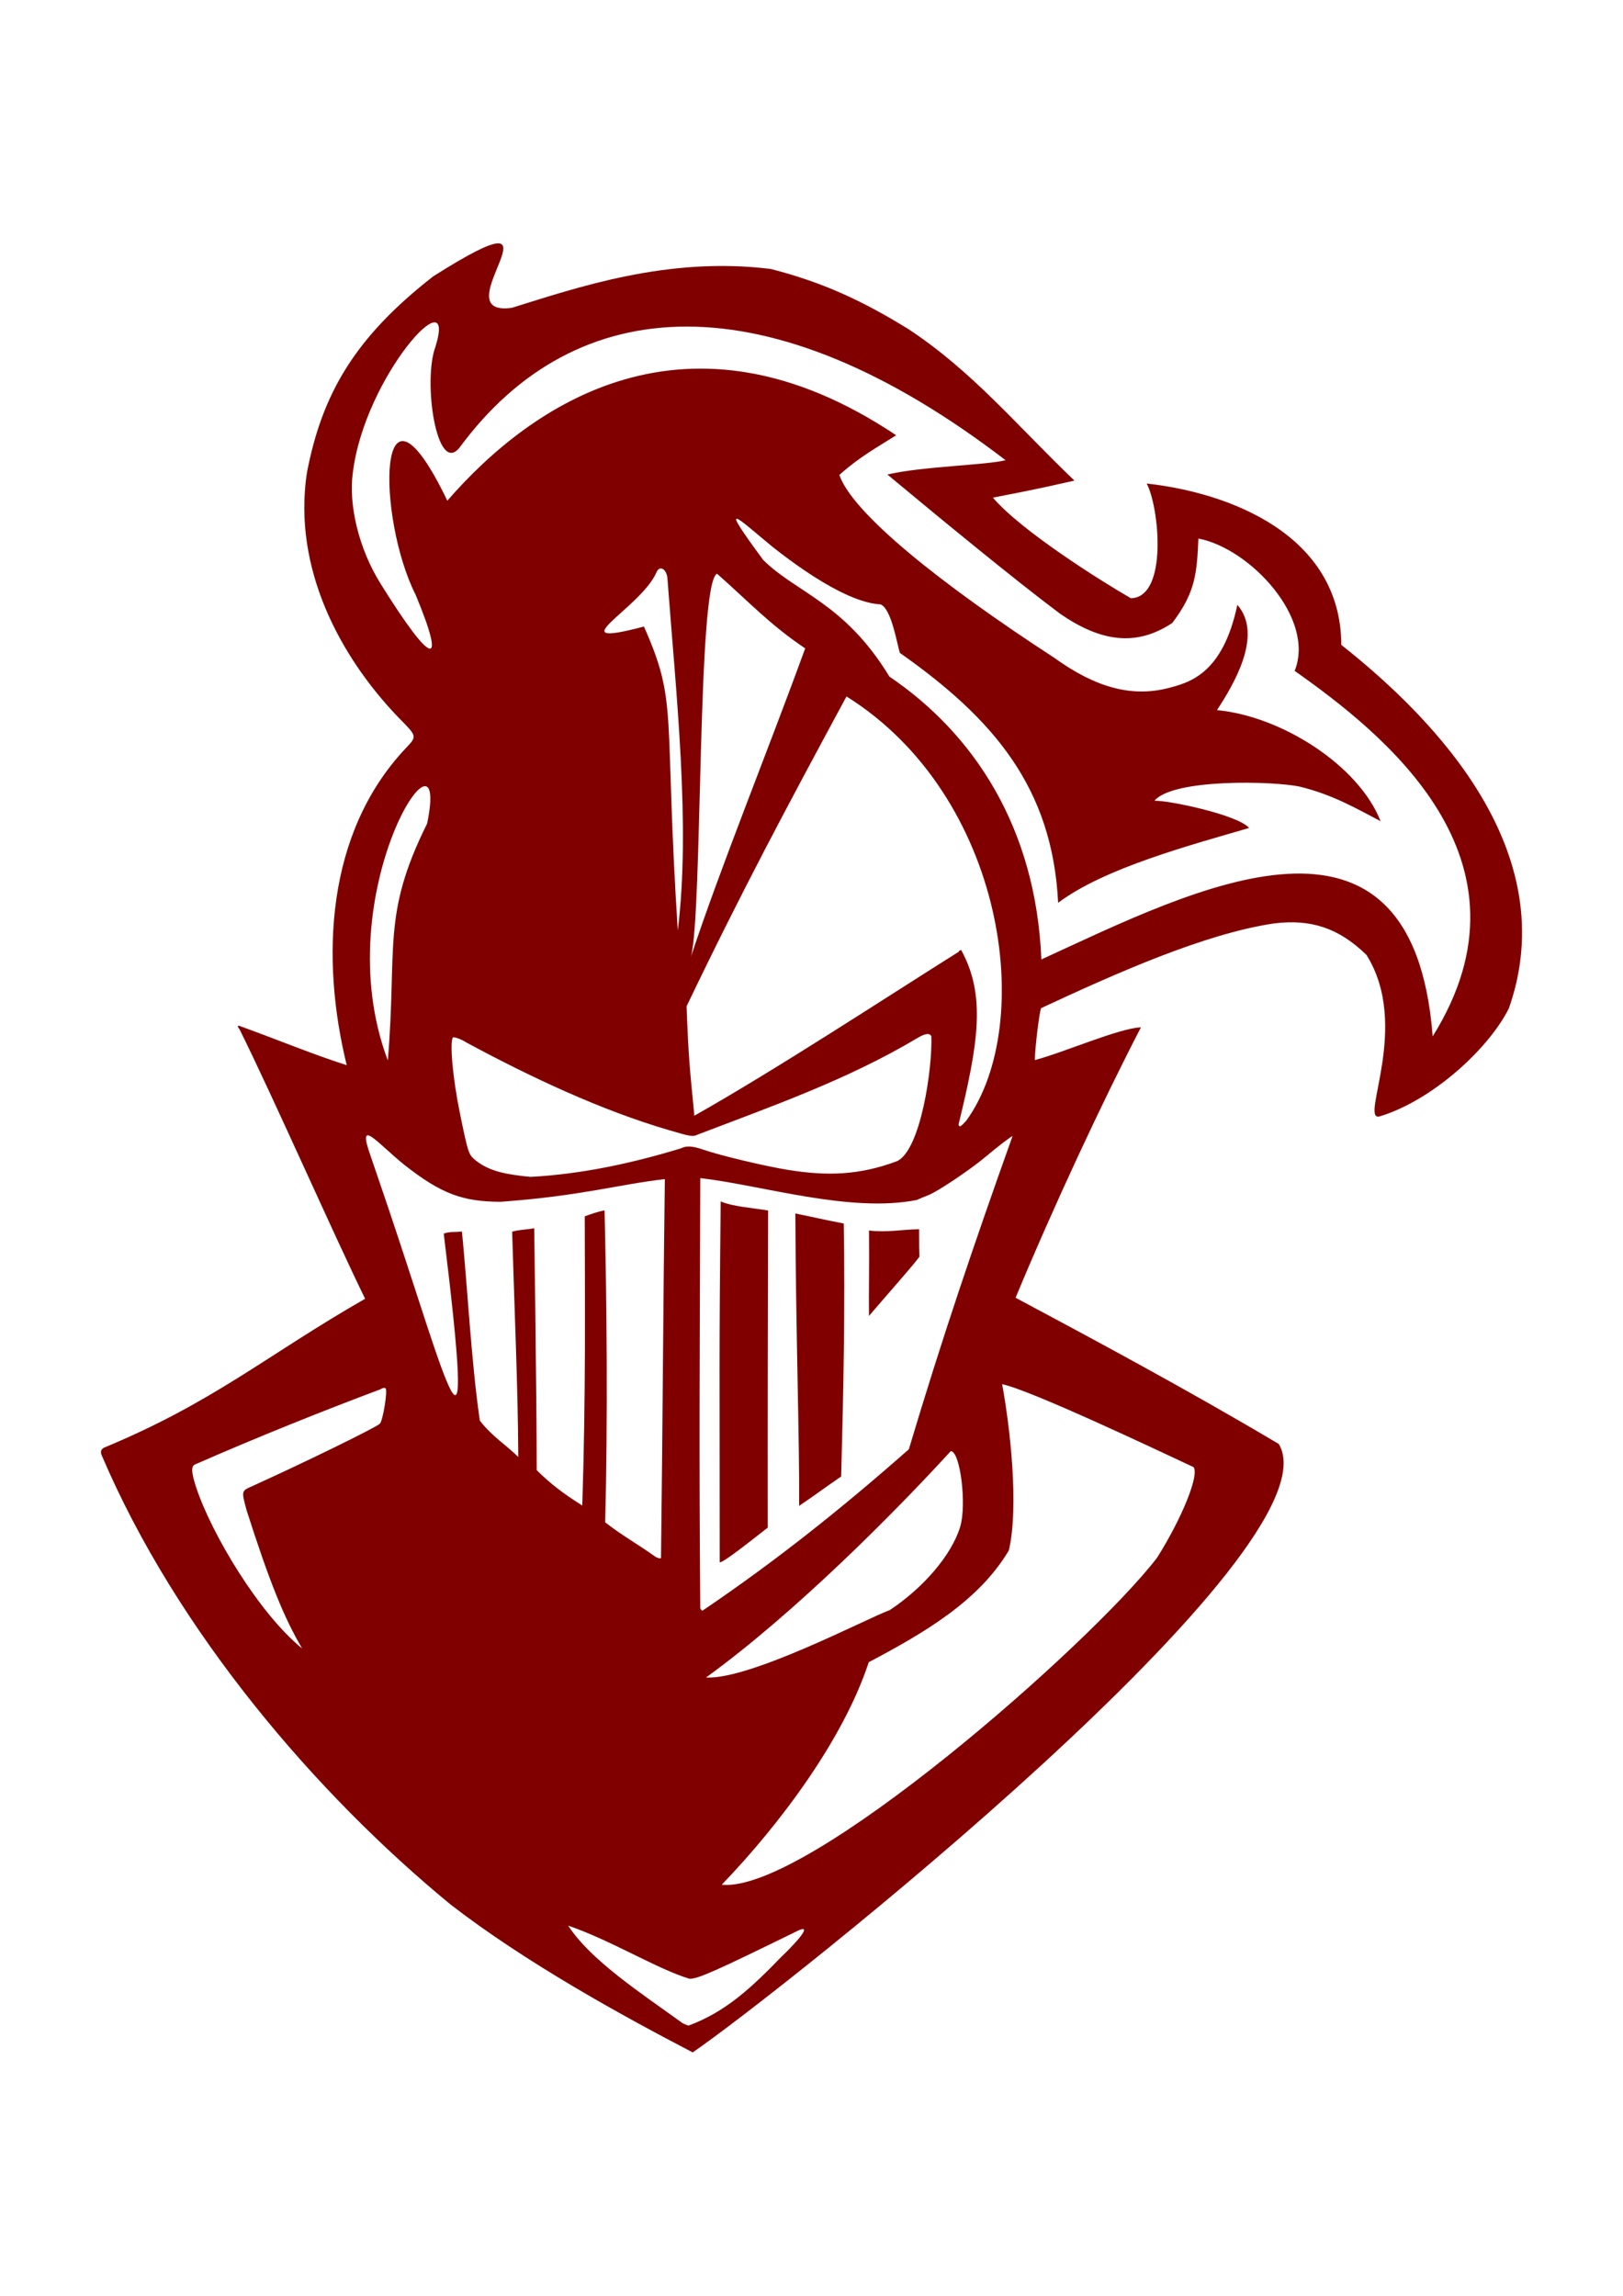 <?xml version="1.0" encoding="UTF-8" standalone="no"?>
<!-- Created with Inkscape (http://www.inkscape.org/) -->

<svg
   xmlns:dc="http://purl.org/dc/elements/1.1/"
   xmlns:cc="http://creativecommons.org/ns#"
   xmlns:rdf="http://www.w3.org/1999/02/22-rdf-syntax-ns#"
   xmlns:svg="http://www.w3.org/2000/svg"
   xmlns="http://www.w3.org/2000/svg"
   xmlns:sodipodi="http://sodipodi.sourceforge.net/DTD/sodipodi-0.dtd"
   xmlns:inkscape="http://www.inkscape.org/namespaces/inkscape"
   width="210mm"
   height="297mm"
   viewBox="0 0 210 297"
   version="1.1"
   id="svg1624"
   inkscape:version="0.92.3 (2405546, 2018-03-11)"
   sodipodi:docname="knight04.svg">
  <defs
     id="defs1618" />
  <sodipodi:namedview
     id="base"
     pagecolor="#ffffff"
     bordercolor="#666666"
     borderopacity="1.0"
     inkscape:pageopacity="0.0"
     inkscape:pageshadow="2"
     inkscape:zoom="0.35"
     inkscape:cx="-505.71429"
     inkscape:cy="560"
     inkscape:document-units="mm"
     inkscape:current-layer="layer1"
     showgrid="false"
     inkscape:window-width="1920"
     inkscape:window-height="1015"
     inkscape:window-x="1920"
     inkscape:window-y="0"
     inkscape:window-maximized="1" />
  <g
     inkscape:label="Layer 1"
     inkscape:groupmode="layer"
     id="layer1">
    <path
       sodipodi:nodetypes="cccccccccccccccccccccccccccccccccccccccccccccccccccccsccccccccccccccccccccccccccccccccccccccccccccccccccccccccccccscccccccccccccccccccccccccccccccccccccccccccccccccccccc"
       inkscape:connector-curvature="0"
       style="fill:#800000;stroke-width:0.026"
       d="m 83.319,81.054 c -11.38,2.998 -0.503,-2.269 1.601,-6.965 0.37,-0.979 1.244,-0.582 1.429,0.609 1.135,15.219 3.03,32.062 1.349,45.681 -1.829,-28.554 0.072,-29.311 -4.379,-39.325 z m 9.46,-6.833 c 4.181,3.689 6.832,6.587 11.404,9.657 -4.763,13.104 -10.986,28.377 -14.776,39.882 1.527,-5.76 0.767,-48.424 3.372,-49.54 z M 134.742,124.122 C 134.039,106.935 125.901,94.854 115.083,87.53 109.281,77.987 103.101,76.737 98.758,72.449 c -6.03,-8.178 -3.4,-5.495 1.244,-1.667 3.339,2.622 9.573,7.162 13.944,7.408 1.394,0.575 2.097,5.022 2.487,6.271 12.094,8.512 19.742,17.406 20.479,32.332 5.98,-4.511 17.214,-7.487 24.712,-9.684 -1.454,-1.703 -10.444,-3.59 -12.25,-3.519 2.443,-2.911 15.507,-2.542 18.812,-1.826 4.21,1.038 7.086,2.702 10.451,4.471 -2.864,-7.27 -12.887,-13.6 -21.167,-14.367 2.048,-3.177 6.061,-9.691 2.631,-13.622 -1.903,9.003 -6.238,10.069 -9.034,10.791 -4.657,1.164 -9.313,-0.079 -14.658,-3.942 -14.87,-9.674 -26.091,-18.705 -27.808,-23.654 2.666,-2.38 4.855,-3.539 7.355,-5.133 -27.023,-18.072 -47.224,-4.037 -58.076,8.467 -9.221,-19.175 -9.136,2.231 -4.101,12.171 4.002,9.618 2.199,9.383 -4.498,-1.376 -2.908,-4.63 -4.201,-10.332 -3.625,-14.446 1.544,-12.49 13.571,-25.575 10.689,-16.272 -1.664,4.441 0.158,16.758 3.122,13.044 15.044,-20.416 39.989,-21.858 70.644,1.64 -2.605,0.65 -10.851,0.799 -15.293,1.852 6.808,5.655 16.138,13.354 22.357,18.018 5.268,3.625 9.829,4.28 14.499,1.191 3.061,-4.012 3.188,-6.55 3.387,-10.927 6.628,1.253 15.188,10.3 12.456,17.117 11.338,8.021 32.206,24.318 17.857,47.282 -2.593,-33.68 -30.832,-19.043 -50.632,-9.948 z m -84.561,13.07 c -8.215,-21.808 8.295,-46.01 5.08,-30.639 -5.893,11.844 -3.848,15.955 -5.08,30.639 z m 73.845,8.281 c 2.578,-10.563 3.556,-16.694 0.344,-22.569 -0.132,0 -0.291,0.106 -0.344,0.238 -9.16,5.753 -23.597,15.222 -34.184,21.193 -0.593,-6.146 -0.752,-7.39 -1.005,-14.155 7.196,-15.015 12.968,-25.772 20.69,-40.084 20.489,12.805 24.641,42.253 15.505,54.875 -0.741,0.82 -0.9,0.9 -1.005,0.503 z m -62.495,4.63 c -0.9,-0.741 -0.953,-0.873 -2.011,-6.032 -0.926,-4.445 -1.376,-9.393 -0.9,-9.869 0.079,-0.079 0.981,0.171 1.748,0.674 8.476,4.57 17.494,8.776 26.139,11.312 2.857,0.847 3.149,0.9 3.784,0.582 9.476,-3.619 19.382,-7.099 28.284,-12.409 1.085,-0.661 1.667,-0.767 1.931,-0.318 0.157,4.185 -1.38,14.699 -4.419,16.166 -4.934,1.848 -9.099,1.944 -14.102,1.138 -2.99,-0.476 -8.864,-1.879 -10.98,-2.619 -1.376,-0.476 -2.196,-0.529 -2.857,-0.185 -6.42,1.967 -13.011,3.365 -19.5,3.704 -2.996,-0.294 -5.284,-0.663 -7.117,-2.143 z m 23.257,51.276 c -2.197,-1.582 -4.402,-2.792 -6.482,-4.445 0.346,-13.472 0.21,-28.35 -0.082,-40.351 -0.88,0.157 -1.723,0.471 -2.564,0.769 0.018,11.103 0.144,22.901 -0.318,37.412 -2.69,-1.695 -4.198,-2.903 -5.897,-4.573 0,-8.758 -0.321,-31.305 -0.321,-31.305 -0.939,0.202 -1.893,0.171 -2.857,0.45 0.295,10.112 0.751,20.176 0.795,29.148 -1.512,-1.512 -3.391,-2.643 -4.98,-4.71 -1.128,-7.886 -1.571,-16.98 -2.311,-24.464 -0.87,0.136 -1.533,-0.032 -2.355,0.278 4.37,35.751 0.581,19.619 -7.316,-3.744 -0.688,-2.037 -1.64,-4.842 -2.117,-6.218 -1.9,-5.294 0.772,-1.815 4.26,1.005 4.923,3.893 7.672,4.805 12.515,4.842 10.496,-0.769 15.254,-2.248 21.265,-2.937 -0.219,16.457 -0.262,30.409 -0.495,49.027 -0.132,0.079 -0.45,0 -0.741,-0.185 z m 5.821,6.668 c -0.171,-19.62 -0.061,-34.563 0,-55.642 7.97,0.919 19.378,4.546 28.019,2.831 0.291,-0.132 0.953,-0.423 1.455,-0.609 1.164,-0.423 5.53,-3.36 7.408,-4.948 1.535,-1.296 3.36,-2.699 3.519,-2.699 -4.98,13.96 -9.126,26.147 -13.414,40.508 -8.815,7.771 -17.264,14.489 -26.696,20.876 -0.106,0 -0.238,-0.159 -0.291,-0.318 z m 6.085,-8.361 2.646,-2.064 c -0.019,-13.674 0.015,-27.349 0.047,-41.023 -1.934,-0.338 -4.542,-0.489 -6.135,-1.177 -0.224,20.158 -0.129,21.69 -0.129,46.672 0.152,0.194 2.429,-1.52 3.572,-2.408 z m 12.144,-8.678 c 0.298,-10.899 0.523,-21.922 0.336,-32.729 -2.269,-0.427 -3.843,-0.804 -6.263,-1.296 0.064,15.643 0.553,29.635 0.489,37.827 1.789,-1.203 3.288,-2.33 5.438,-3.802 z m 10.121,-28.422 c -0.031,-0.938 -0.04,-1.179 -0.04,-3.566 -2.281,0.039 -4.264,0.455 -6.479,0.162 0.051,4.655 -0.041,7.894 -0.004,11.056 2.661,-3.118 5.638,-6.441 6.523,-7.652 z m -93.544,29.93 c -0.688,-2.09 -0.714,-2.91 -0.106,-3.096 7.774,-3.416 16.42,-6.882 23.892,-9.684 0.265,-0.185 0.582,-0.238 0.688,-0.132 0.291,0.291 -0.344,4.18 -0.741,4.577 -0.529,0.503 -9.71,5.001 -16.616,8.123 -1.296,0.582 -1.296,0.582 -0.635,3.043 2.996,9.379 4.876,13.975 7.197,17.912 -5.574,-4.524 -11.68,-14.775 -13.679,-20.743 z m 65.934,24.5 c 11.581,-8.391 24.537,-21.489 31.671,-29.289 1.217,0 2.09,6.906 1.217,9.79 -1.085,3.598 -4.71,7.858 -9.102,10.769 -3.281,1.228 -18.044,9.005 -23.786,8.731 z m 2.037,26.802 c 7.686,-7.995 15.76,-18.873 19.024,-28.787 7.377,-3.892 14.285,-7.992 18.125,-14.461 1.334,-5.706 0.147,-16.016 -0.869,-21.504 3.709,0.776 19.947,8.477 24.759,10.724 0.794,0.953 -1.455,6.562 -4.71,11.721 -8.433,11.028 -45.295,43.468 -56.33,42.307 z m -5.027,17.939 c -5.513,-3.977 -11.925,-8.164 -14.843,-12.647 5.634,1.935 11.532,5.63 15.716,6.879 1.111,0 3.36,-1.005 13.944,-6.191 2.596,-1.246 -1.446,2.777 -2.037,3.307 -3.867,3.993 -7.202,7.149 -12.065,8.943 -0.026,0 -0.344,-0.132 -0.714,-0.291 z m 77.1,-74.956 c -11.589,-6.895 -24.221,-13.672 -34.052,-18.918 4.88,-11.752 11.212,-25.326 16.219,-34.978 -2.75,0.073 -10.142,3.308 -13.732,4.233 0.026,-1.667 0.609,-6.376 0.82,-6.72 9.711,-4.52 21.157,-9.631 30.11,-10.954 4.815,-0.609 8.44,0.609 11.986,4.075 5.745,9.151 -0.883,21.404 1.64,20.902 6.791,-2.016 14.157,-8.725 16.791,-14.009 7.043,-20.145 -9.329,-37.226 -21.686,-47.004 -0.064,-14.268 -14.477,-19.693 -25.188,-20.876 1.6,2.923 2.823,14.706 -2.037,14.843 -3.838,-2.208 -14.17,-8.696 -17.859,-13.017 6.173,-1.184 8.144,-1.67 10.548,-2.206 -7.423,-7.095 -13.119,-14.08 -21.475,-19.596 -6.041,-3.726 -11.13,-6.062 -17.806,-7.779 -13.363,-1.673 -25.15,2.441 -33.523,5.027 -9.522,1.296 8.873,-16.119 -10.16,-4.075 -10.047,7.839 -14.376,15.084 -16.351,25.453 -1.844,12.325 4.302,23.754 11.827,31.591 2.487,2.514 2.461,2.434 0.926,4.048 -10.288,10.955 -10.986,27.133 -7.594,40.957 -4.504,-1.437 -8.539,-3.149 -13.944,-5.106 -0.212,0 -0.185,0.159 0.079,0.476 4.137,8.29 12.241,26.686 16.245,34.846 -12.689,7.27 -19.596,13.397 -33.84,19.288 -0.37,0.291 -0.423,0.503 -0.238,0.979 9.718,22.786 27.735,43.805 45.138,58.102 9.683,7.492 22.126,14.34 31.327,19.129 11.411,-7.828 83.917,-65.284 75.83,-78.714 z"
       id="path890" />
  </g>
</svg>
